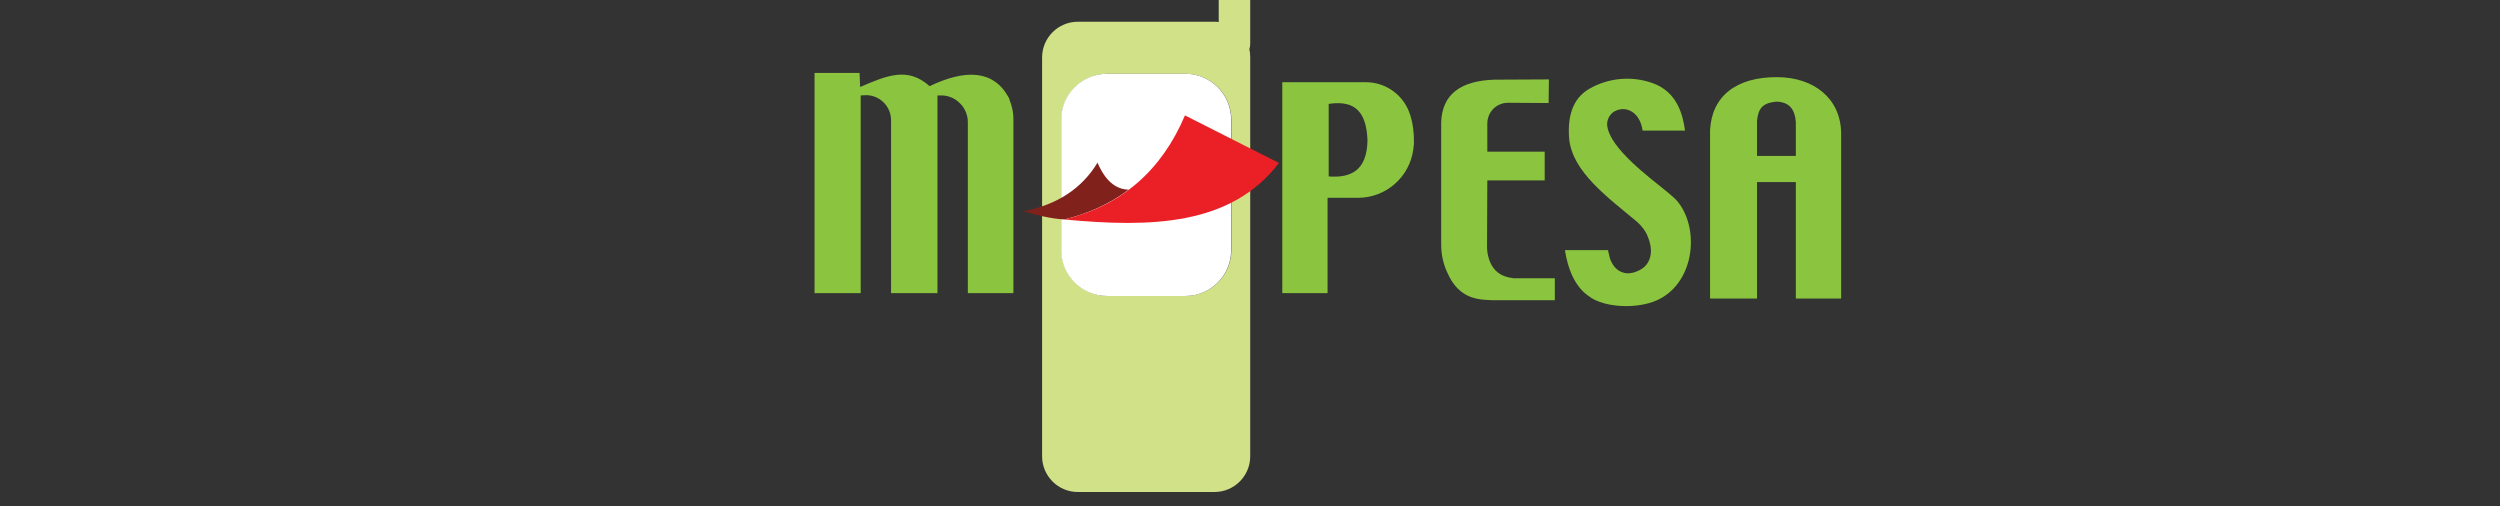 <?xml version="1.0" encoding="utf-8"?>
<!-- Generator: Adobe Illustrator 19.0.0, SVG Export Plug-In . SVG Version: 6.00 Build 0)  -->
<svg version="1.1" id="Layer_1" xmlns="http://www.w3.org/2000/svg" xmlns:xlink="http://www.w3.org/1999/xlink"
	 viewBox="-200 150 800 162" xml:space="preserve">
<rect x="-200" y="150" width="800" height="162" fill="#333333" stroke="none"/>
<style type="text/css">
	.st0{fill:#D1E187;}
	.st1{fill-rule:evenodd;clip-rule:evenodd;fill:#FFFFFF;}
	.st2{fill-rule:evenodd;clip-rule:evenodd;fill:#8BC53F;}
	.st3{fill-rule:evenodd;clip-rule:evenodd;fill:#81211C;}
	.st4{fill-rule:evenodd;clip-rule:evenodd;fill:#EB2026;}
	.st5{fill:#8BC53F;}
</style>
<g id="XMLID_1_" transform="scale(.9)">
	<path id="XMLID_5_" class="st0" d="M222.3,164.1c0-3.1-2.5-5.6-5.6-5.6h0c-3.1,0-5.6,2.5-5.6,5.6v10.4c-0.5-0.1-1-0.1-1.5-0.1H161
		c-7,0-12.7,5.7-12.7,12.7v141.8c0,7,5.7,12.7,12.7,12.7h48.6c7,0,12.7-5.7,12.7-12.7V187c0-1-0.1-2-0.3-2.9
		c0.2-0.6,0.3-1.2,0.3-1.9V164.1z M215.6,255.5c0,9.1-7.3,16.4-16.4,16.4h-27.6c-9.1,0-16.4-7.3-16.4-16.4v-46.2
		c0-9.1,7.3-16.4,16.4-16.4h27.6c9.1,0,16.4,7.3,16.4,16.4V255.5z"/>
	<path id="XMLID_6_" class="st1" d="M171.3,192.9h28c8.9,0,16.2,7.3,16.2,16.2v46.6c0,8.9-7.3,16.2-16.2,16.2h-28
		c-8.9,0-16.2-7.3-16.2-16.2v-46.6C155.1,200.2,162.4,192.9,171.3,192.9z"/>
	<path id="XMLID_9_" class="st2" d="M385.9,272.8h16.6v-41.4h13.8v41.4h16.1v-59.1c-0.3-12-9.6-19.5-22.6-19.6
		c-14.9-0.1-23.4,6.9-24,18.9V272.8z M402.5,209.5c0.5-4.4,2-6.2,6.8-6.7c4.9,0.1,6.7,3,7,7.3v12h-13.8V209.5z"/>
	<path id="XMLID_10_" class="st3" d="M168,224.5c2.8,6.5,6.5,9.5,11.1,9.6c-7.1,5.3-14.8,8.6-22.9,10.6c-5.1-0.3-9.9-1.6-14.6-2.9
		C153.5,239.5,162.4,233.8,168,224.5z"/>
	<path id="XMLID_11_" class="st4" d="M199.1,207.7l33.4,16.9c-17,22.4-45.7,23-76.3,20.1C176.7,239.7,190.8,227.2,199.1,207.7z"/>
	<path id="XMLID_12_" class="st5" d="M136.4,201.3c-5.4-9.8-15.3-10.1-28.1-4c-7.7-6.9-15-3.9-24.7,0.3l-0.2-5h-16v78.3h16.4v-70.3
		c0.7,0,1.3-0.1,1.9-0.1c4.9,0,8.9,4,8.9,8.9v61.5h16.5v-70.3c0.3,0,0.7,0,1,0c2.6-0.1,5.1,0.9,6.9,2.7c1.9,1.8,2.9,4.3,2.9,6.8
		c0,8.4,0,25.7,0,60.8h16.2v-62c0-2.3-0.5-4.5-1.3-6.5C136.7,201.9,136.6,201.6,136.4,201.3z"/>
	<path id="XMLID_15_" class="st5" d="M278.3,205.3c-2.7-5.7-8.5-9.4-14.8-9.4h-29.8v75h16.1V237h10.8c10,0,18.4-7.4,19.7-17.3
		c0.1-0.6,0.1-1.2,0.2-1.8C280.6,213,279.9,208.7,278.3,205.3z M250.2,229.4v-25.8c7.6-1.1,13.4,1,13.8,13
		C263.8,227.3,258.1,230,250.2,229.4z"/>
	<path id="XMLID_16_" class="st5" d="M316,265.6c-0.1,0-0.5,0-0.6-0.1c-4.8-0.6-7.7-3.4-8.7-8.7c-0.1-0.7-0.2-1.4-0.2-2.1l0.1-23.9
		h16.8l3.1,0l0,0h0.5v-10.2h-20.4v-10.1c0-3,1.9-5.8,4.7-6.8c0.1,0,0.2-0.1,0.3-0.1c0.8-0.3,1.6-0.4,2.4-0.4l14.4,0.1l0.1-8.4
		L309,195c-12,0.4-18.5,5.3-18.8,15.2v43.6c0,3.2,0.7,6.5,2,9.4c0.6,1.3,1.2,2.5,1.7,3.3c3.1,4.9,7.4,6.6,12.4,6.8l1.9,0.1h22.4
		v-7.8H316z"/>
	<path id="XMLID_17_" class="st2" d="M367.8,273c-2.9,1.5-7.1,2.5-11.8,2.5c-5.7,0-10.7-1.4-13.4-3.6c-2.5-1.7-4.4-4.2-5.9-7.4
		c-1.1-2.5-2-5.5-2.5-8.9h15.3c0.2,0.9,0.4,1.8,0.6,2.6c0.3,1.1,0.8,2,1.3,2.8c1.1,1.5,2.5,2.5,4.5,2.8c0.9,0.1,1.7,0,2.6-0.2
		c1.7-0.5,3.1-1.2,4.1-2.2c2.4-2.4,2.9-6.1,1.1-10.5c-0.8-2.1-2.2-3.9-3.9-5.4c-10.8-9-22.8-17.7-24.1-29.4
		c-0.8-9.9,2.4-15.2,7.4-18c6.8-3.8,14.9-4.5,22.2-1.9c5.4,1.9,9.1,6,10.8,12.7c0.3,1.3,0.6,2.7,0.8,4.2h-15.1c-0.7-5.2-4-8-7.7-7.6
		c-1.5,0.2-2.9,0.9-3.8,2.1c-0.9,1.2-1.3,2.7-1,4.2c1.3,7.8,14.6,17.7,21,22.9c0.6,0.5,3,2.5,3.6,3.2
		C382.1,247.3,380.6,266.4,367.8,273z"/>
</g>
</svg>
